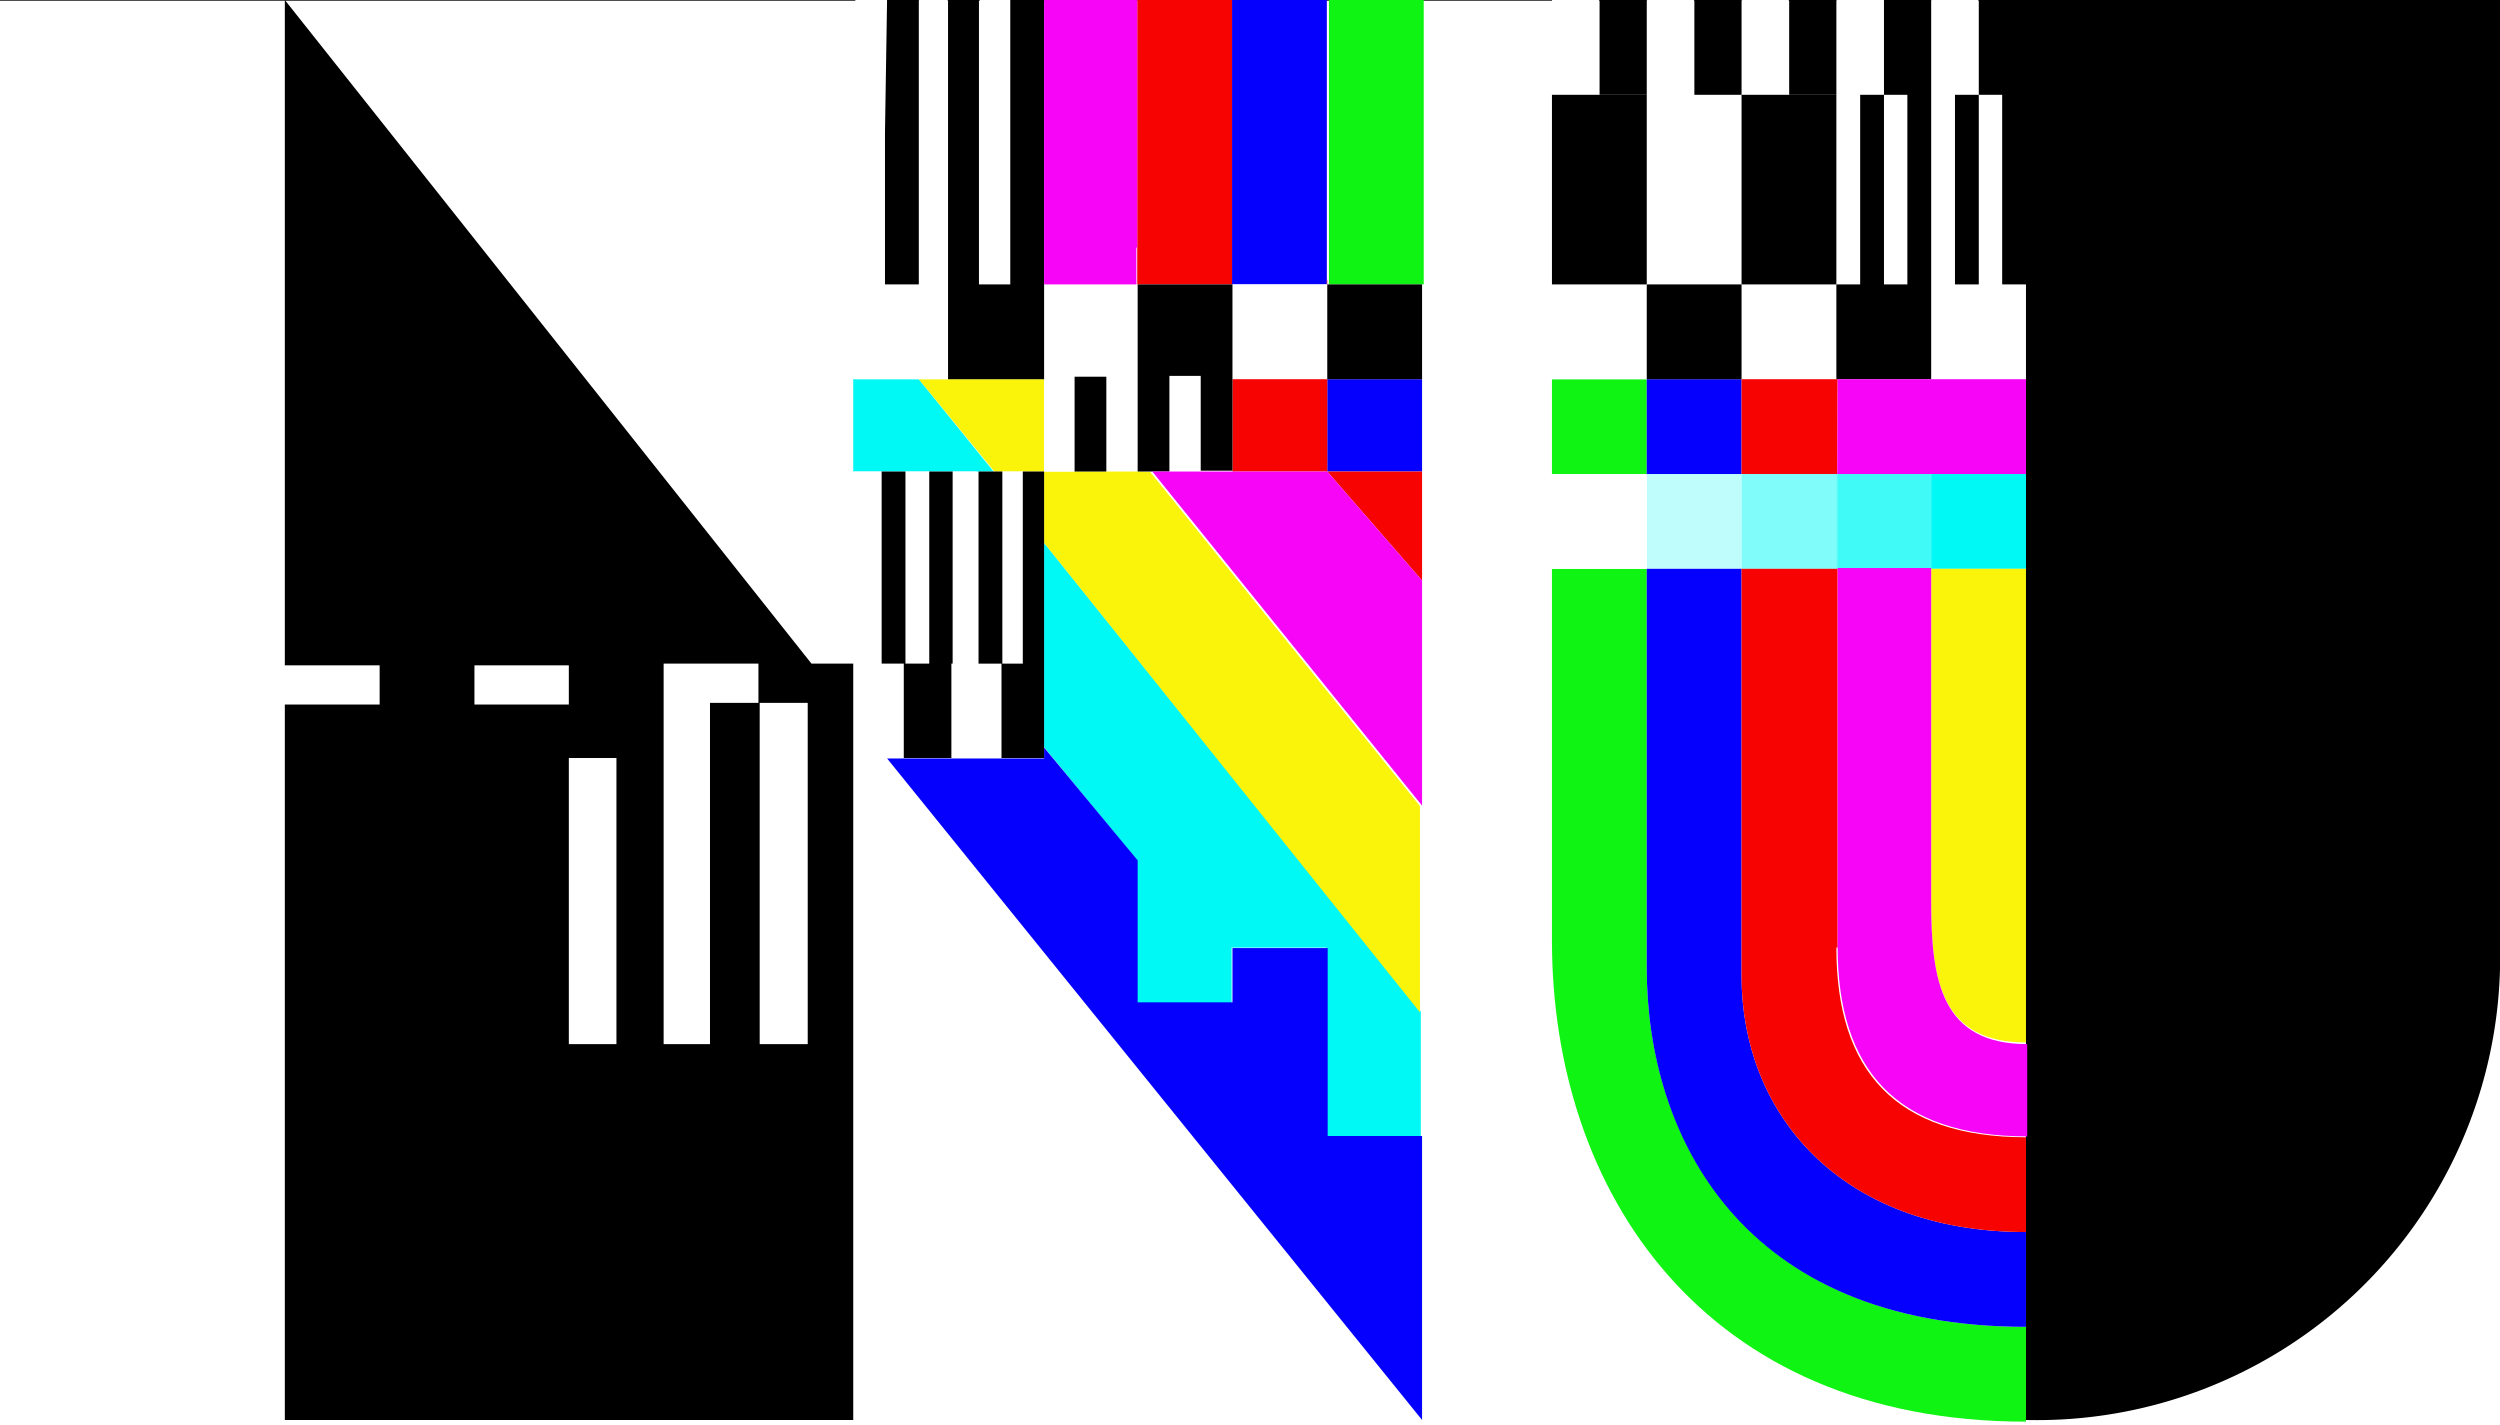 <svg id="Layer_1" data-name="Layer 1" xmlns="http://www.w3.org/2000/svg" viewBox="0 0 59.86 34.12"><rect x="0" y="0" width="59.86" height="34.12" fill="#333333" stroke="none"/><defs><style>.cls-1{fill:#fff;}.cls-2{fill:#00f8f5;}.cls-3{fill:#10f413;}.cls-4{fill:#0500fe;}.cls-5{fill:#f9f40a;}.cls-6{fill:#f70302;}.cls-7{fill:#f605f6;}.cls-8{fill:#bffdfd;}.cls-9{fill:#80fcfa;}.cls-10{fill:#40faf8;}</style></defs><title>short logo normal</title><rect class="cls-1" y="0.02" width="59.86" height="34.1"/><path class="cls-2" d="M25,15.89v2l2.22,2.7V25h2.27V22.69h2.27v3.6h0v.93h2.26v-3L25,13Z"/><path class="cls-2" d="M21.68,11.29h2.11L22,9.08H20.43v2.21Z"/><path class="cls-3" d="M22,0h9.82V2.26h0V6.81h2.27V0H22Z"/><path class="cls-4" d="M29.5,3.92h0V6.81h2.27V6.69h0V2.27h0V0H29.5V3.92Z"/><path class="cls-4" d="M34.05,34v-6.8H31.79V26.3h0v-3.6H29.51V24H27.24V20.6L25,17.9v.26H21.24Z"/><polygon class="cls-4" points="27.23 0 27.23 1.14 27.23 0 26.29 0 27.23 0"/><polygon class="cls-4" points="34.05 9.08 31.78 9.08 31.78 11.29 34.05 11.29 34.05 9.46 34.05 9.47 34.05 9.08"/><path class="cls-5" d="M27.24,11.29H25V9.08H22l1.81,2.21H25V13l9,11.24V19.3l-6.46-8Z"/><path class="cls-1" d="M21.24,18.15h.4V15.89h-.53v-4.6h-.68v6.87h.81"/><path class="cls-1" d="M23.93,15.89h-.55v-4.6h-.57v4.6h0v2.26h1.14V15.89Z"/><path class="cls-1" d="M24,15.89h.56v-4.6H24Z"/><path class="cls-1" d="M21.68,15.89h.57v-4.6h-.57Z"/><path class="cls-1" d="M29.51,6.81V9h0v.06h2.27V6.81Z"/><path class="cls-1" d="M18.19,18.15V25h1.15V16.83H18.19Z"/><rect class="cls-1" x="13.62" y="18.15" width="1.13" height="6.81"/><path class="cls-1" d="M23.46,6v.79h.75V0h-.75Z"/><path class="cls-1" d="M22.69,9.08h0V0H22V6.81h-.76V0h-.76V9.08Z"/><path class="cls-1" d="M28.75,9H28v2.27h.75V9Z"/><path class="cls-1" d="M27.24,9.08V6.81H25V9.08h0v2.21h.71V9h.75v2.27h.76Z"/><rect class="cls-1" x="6.82" y="15.89" width="2.27" height="0.94"/><rect class="cls-1" x="11.36" y="15.89" width="2.27" height="0.94"/><path class="cls-1" d="M15.89,15.89V25H17V16.83h1.12v-.94Z"/><path class="cls-6" d="M26.29,0h0Z"/><path class="cls-6" d="M34.05,11.29H31.78V9.08H29.51v2.21h2.27l2.27,2.61Z"/><polygon class="cls-6" points="31.77 6.81 31.78 6.81 31.78 6.7 31.77 6.69 31.77 6.81"/><path class="cls-6" d="M27.23,1.14V5.93h0v.88H29.5V3.92h0V0H27.23Z"/><path d="M19.34,18.15V25H18.19V16.83h1.15Zm-1.18-1.32H17V25H15.89V16.83h0v-.94h2.27ZM14.76,25H13.62V18.15h1.14Zm-3.4-8.13v-.94h2.26v.94Zm-2.27,0H6.82v-.94H9.09v.94Zm11.34.32V15.89h-1L6.82,0V34H20.43V17.15Z"/><path d="M22.81,15.89v-4.6h-.56v4.6h-.57v-4.6h-.57v4.6h.53v2.26h1.14V15.89Z"/><path d="M25,15.89v-4.6h-.51v4.6H24v-4.6h-.57v4.6h.55v2.26H25Z"/><path d="M31.87,6.81h-.09V9.08h2.27V6.81Z"/><path d="M25,9.08h0V0h-.81V6.81h-.75V0H22.7V9.08Z"/><path d="M21.19,3.18V6.81H22V0h-.76Z"/><path d="M29.51,9V6.81H27.24v4.48H28V9h.75v2.27h.76V9Z"/><rect x="25.73" y="9.02" width="0.76" height="2.27"/><path class="cls-7" d="M27.23,5.93V0H25V6.81h2.21V5.93Z"/><path class="cls-7" d="M29.51,11.29H27.59l6.46,8V13.9l-2.27-2.61Z"/><rect class="cls-8" x="39.43" y="11.35" width="2.27" height="2.27"/><rect class="cls-9" x="41.7" y="11.35" width="2.27" height="2.27"/><rect class="cls-10" x="43.97" y="11.35" width="0.02" height="2.27"/><rect class="cls-10" x="43.99" y="11.35" width="2.25" height="2.27"/><polygon class="cls-2" points="46.24 11.35 46.24 11.35 46.24 13.62 48.51 13.62 48.51 11.35 47.38 11.35 46.24 11.35"/><path class="cls-3" d="M48.51,31.77c-6.81,0-9.08-4.62-9.08-8.58V13.62H37.16v8.9c0,6,3.62,11.52,11.35,11.52V31.77Z"/><polygon class="cls-3" points="37.16 6.81 37.16 6.81 39.43 6.81 37.16 6.81"/><rect class="cls-3" x="37.16" y="9.08" width="2.27" height="2.27"/><polygon class="cls-3" points="39.43 2.27 38.3 2.27 37.16 2.27 37.16 0 37.16 2.27 39.43 2.27"/><polygon class="cls-4" points="41.7 2.27 41.7 2.27 40.57 2.27 39.43 2.27 41.7 2.27"/><rect class="cls-4" x="39.43" y="9.08" width="2.27" height="2.27"/><path class="cls-4" d="M41.7,23.38V13.62H39.43v9.57c0,4,2.27,8.58,9.08,8.58V29.5C44,29.5,41.7,26.6,41.7,23.38Z"/><polygon class="cls-4" points="41.7 6.81 41.7 6.81 39.43 6.81 41.7 6.81"/><polygon class="cls-5" points="48.51 24.96 48.51 24.96 48.51 24.99 48.51 24.96"/><polygon class="cls-5" points="48.51 11.35 48.51 11.35 47.38 11.35 48.51 11.35"/><path class="cls-5" d="M46.24,21.6c0,1.87.24,3.36,2.27,3.36V13.62H46.24Z"/><rect class="cls-1" x="39.43" y="2.27" width="2.27" height="4.54"/><rect class="cls-1" x="41.7" y="6.81" width="2.27" height="2.27"/><rect class="cls-1" x="37.16" y="6.81" width="2.27" height="2.27"/><rect class="cls-1" x="41.7" width="1.13" height="2.27"/><rect class="cls-1" x="39.43" width="1.13" height="2.27"/><rect class="cls-1" x="37.16" width="1.13" height="2.27"/><polygon class="cls-1" points="43.97 2.27 43.97 2.27 43.97 6.81 44 6.81 44.54 6.81 44.54 2.27 45.11 2.27 45.11 6.81 45.67 6.81 45.67 2.27 45.11 2.27 45.11 0 44.02 0 43.97 0 43.97 2.27"/><rect class="cls-1" x="37.16" y="11.35" width="2.27" height="2.27"/><path class="cls-1" d="M46.81,6.81V2.27h.56V6.81Zm-.57-4.54h0V9.08h2.27V6.81h-.57V2.27h-.57V0H46.24Z"/><polygon class="cls-6" points="43.97 2.27 43.97 2.27 42.84 2.27 41.7 2.27 43.97 2.27"/><path class="cls-6" d="M44,22.69l0-9.07H41.7v9.76c0,3.22,2.3,6.12,6.81,6.12V27.23c-3.12,0-4.54-1.59-4.54-4.54Z"/><polygon class="cls-6" points="41.7 11.35 43.97 11.35 43.99 11.35 44 9.08 43.97 9.08 41.7 9.08 41.7 11.35"/><polygon class="cls-6" points="41.7 6.81 41.7 6.81 43.97 6.81 41.7 6.81"/><rect x="37.16" y="2.27" width="2.27" height="4.54"/><rect x="41.7" y="2.27" width="2.27" height="4.54"/><rect x="39.43" y="6.81" width="2.27" height="2.27"/><polygon points="41.7 2.27 41.7 2.27 41.7 0 40.57 0 40.57 2.27 41.7 2.27"/><polygon points="39.43 2.27 39.43 2.27 39.43 0 38.3 0 38.3 2.27 39.43 2.27"/><path d="M48.51,0H47.38V2.27h.56V6.81h.57V34a11.09,11.09,0,0,0,11.35-10.8V0Z"/><polygon points="45.67 2.27 45.67 2.27 45.67 6.81 45.11 6.81 45.11 2.27 44.54 2.27 44.54 6.81 44 6.81 43.97 6.81 43.97 9.08 44 9.08 46.24 9.08 46.24 6.81 46.24 2.27 46.24 0 45.11 0 45.11 2.27 45.67 2.27"/><rect x="42.84" width="1.13" height="2.27"/><rect x="46.81" y="2.27" width="0.57" height="4.54"/><path class="cls-7" d="M46.24,21.6v-8H44l0,9.07c0,2.95,1.42,4.54,4.54,4.54V25C46.48,25,46.24,23.47,46.24,21.6Z"/><polygon class="cls-7" points="44 9.08 43.99 11.35 46.24 11.35 47.38 11.35 48.51 11.35 48.51 9.08 46.24 9.08 44 9.08"/></svg>